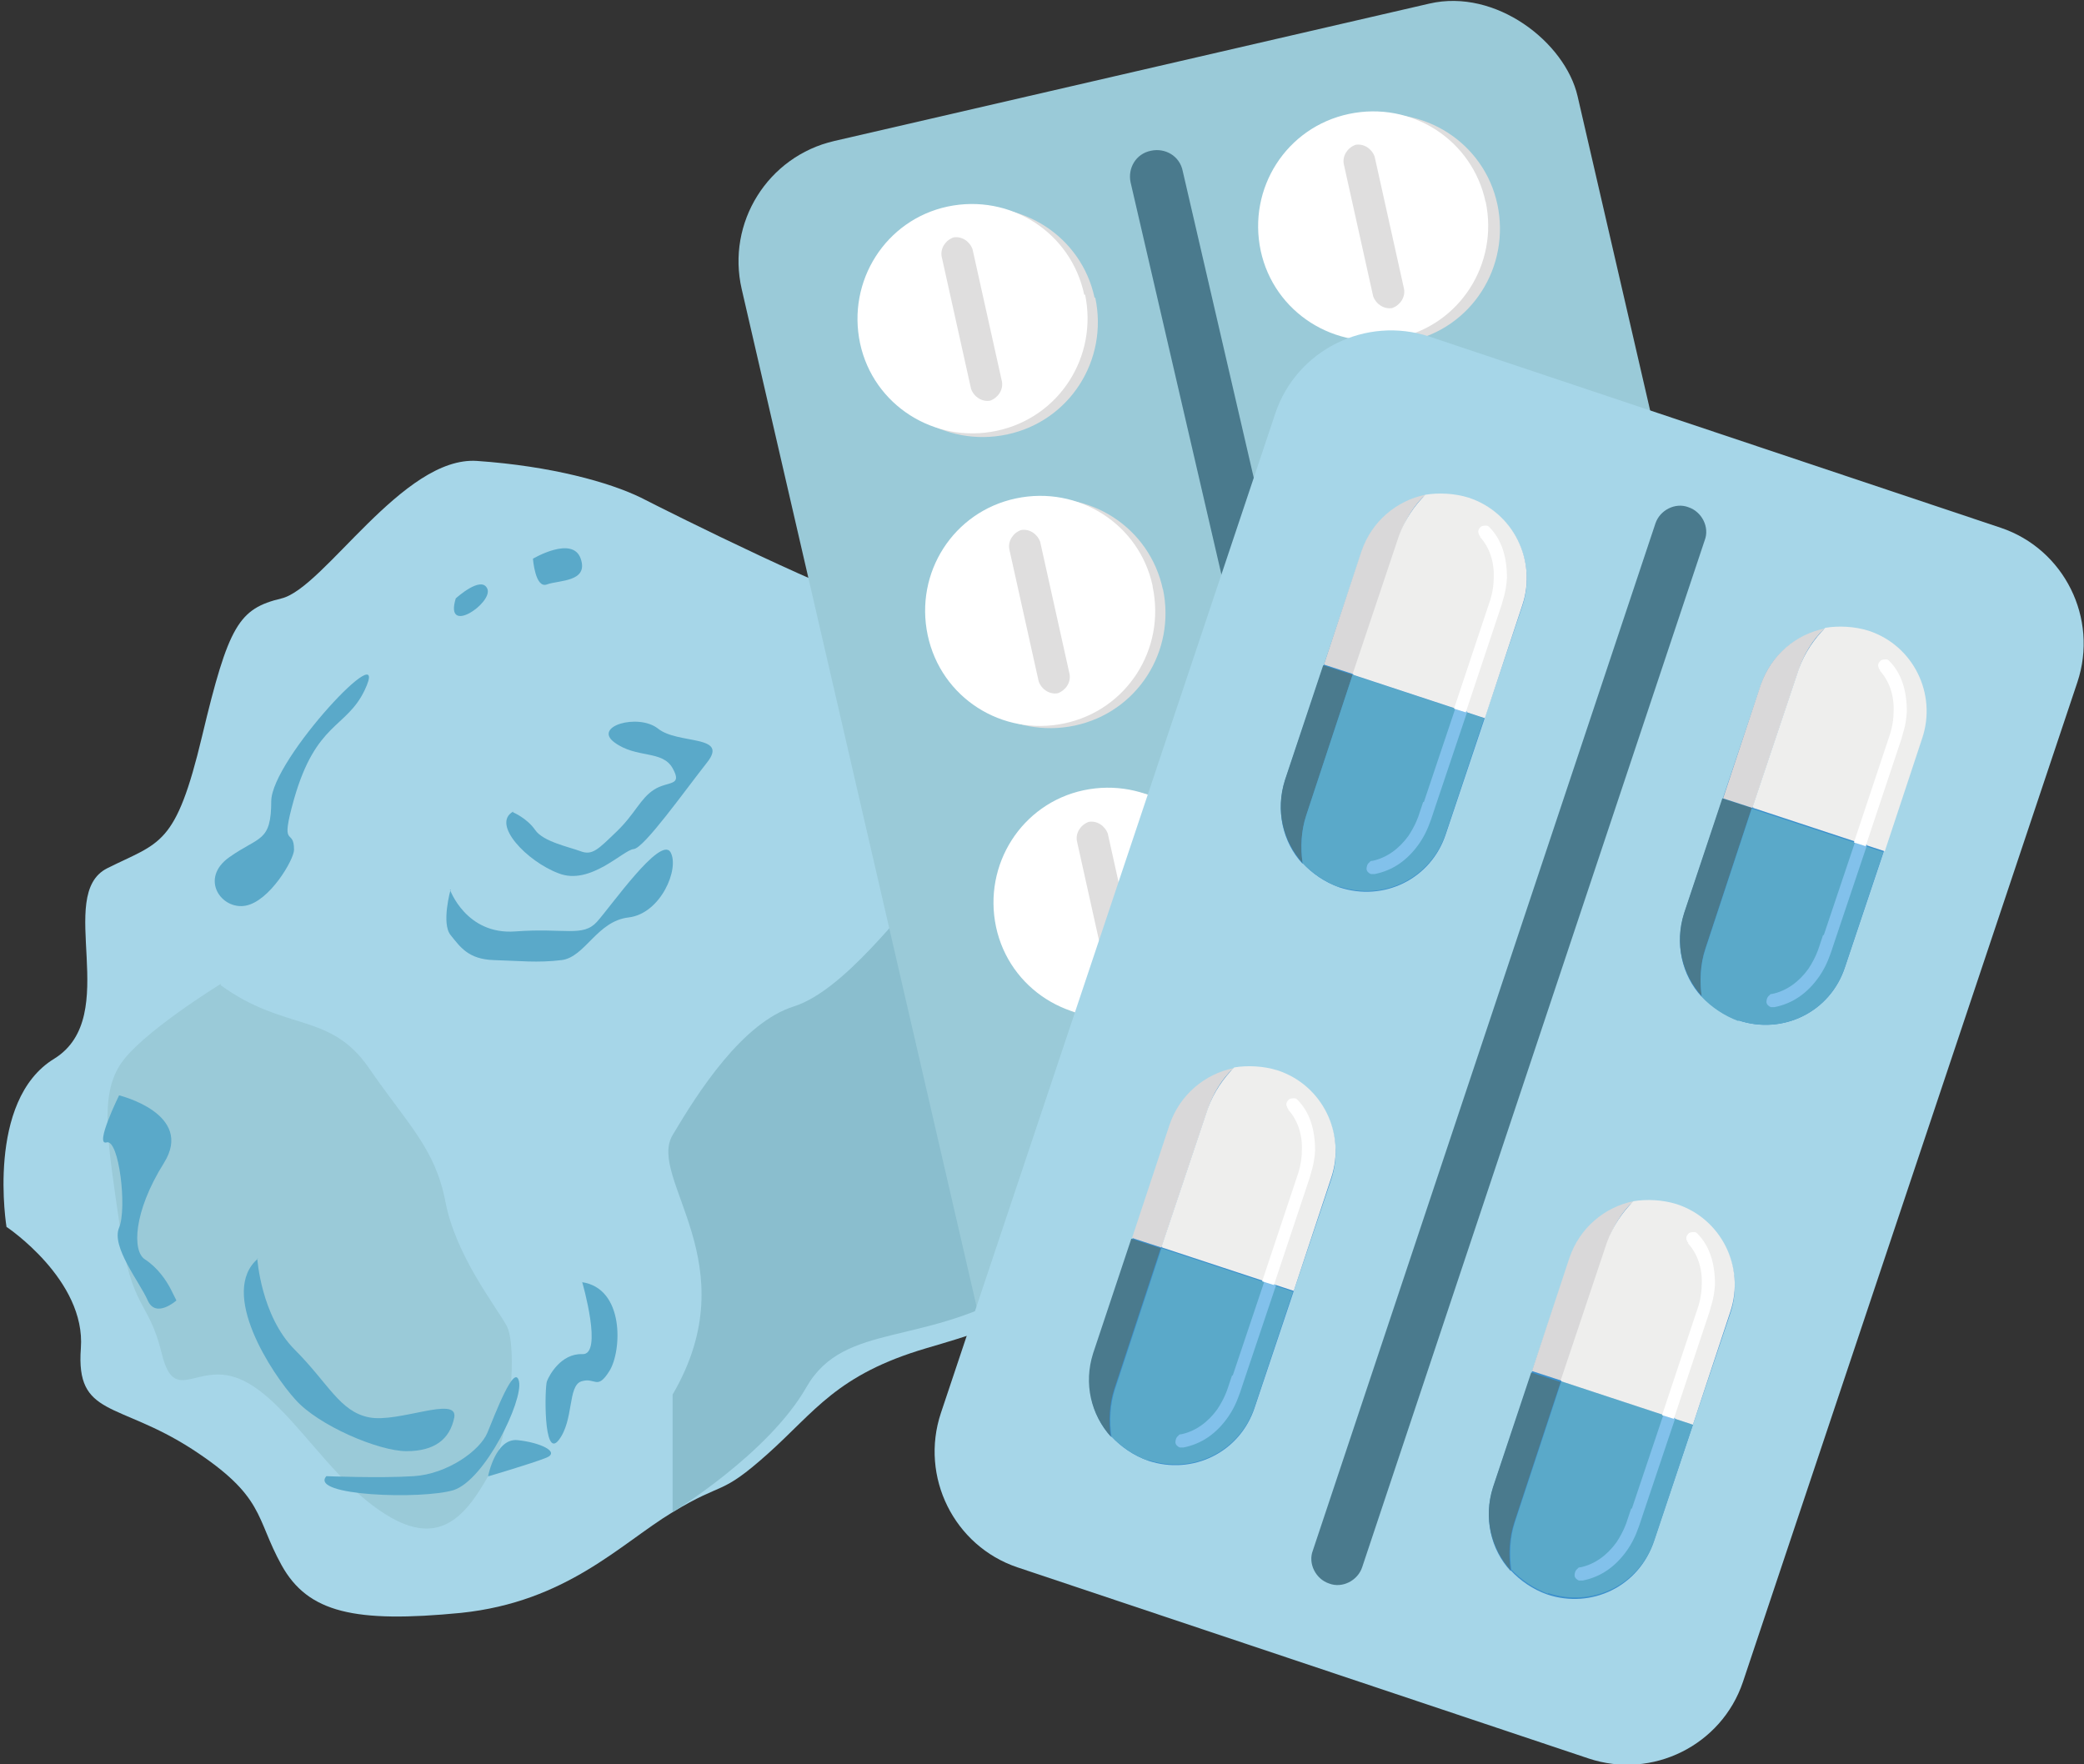 <?xml version="1.0" encoding="UTF-8"?>
<svg id="Livello_1" data-name="Livello 1" xmlns="http://www.w3.org/2000/svg" version="1.1" viewBox="0 0 283.5 240">
  <rect x="0" y="0" width="283.5" height="240" fill="#333333" stroke="none"/>
  <defs>
    <style>
      .cls-1 {
        fill: #5aa9c9;
      }

      .cls-1, .cls-2, .cls-3, .cls-4, .cls-5, .cls-6, .cls-7, .cls-8, .cls-9, .cls-10, .cls-11, .cls-12 {
        stroke-width: 0px;
      }

      .cls-2 {
        fill: #d9d8d9;
      }

      .cls-3 {
        fill: none;
      }

      .cls-4 {
        fill: #3b8fcc;
      }

      .cls-5 {
        fill: #8abece;
      }

      .cls-6 {
        fill: #a6d6e8;
      }

      .cls-7 {
        fill: #9acad8;
      }

      .cls-8 {
        fill: #4a7a8d;
      }

      .cls-9 {
        fill: #dfdede;
      }

      .cls-10 {
        fill: #eeeeed;
      }

      .cls-11 {
        fill: #fff;
      }

      .cls-12 {
        fill: #82c1eb;
      }
    </style>
  </defs>
  <path class="cls-3" d="M134.8,67.3s-9.3-36.7-8.6-42.4,5-20.1,8.6-15.1,6.5,27.3,12.9,17.3c6.5-10.1,7.2-28,9.3-18.3,2.2,9.7,2.9,21.2,5.8,16.9s6.5-5.8,8.6-2.2c2.2,3.6,7.2,14.1,0,19.7-7.2,5.5-10.8,1.2-14.4,9.1-3.6,7.9-5,13.7-11.5,18.7s-10.8-3.6-10.8-3.6Z"/>
  <path class="cls-6" d="M.9,167s-2.9-17.3,6.5-23c9.3-5.8,0-22.3,7.2-25.9s9.3-2.9,12.9-18c3.6-15.1,5-17.3,10.8-18.7,5.8-1.4,16.5-19.4,26.6-18.7s18,2.9,22.3,5c4.3,2.2,27.3,13.7,33.8,15.1s13.7,5,15.1,12.9.7,15.1,5,19,10.1,14,10.8,23.4,7.2,25.9,0,28.8-9.3,2.9-12.2,7.9-1.4,5-13.7,8.6c-12.2,3.6-15.1,8.6-21.6,14.4s-5.8,3.6-12.9,7.9-14.4,12.2-28.8,13.7c-14.4,1.4-20.8,0-24.4-6.5s-2.2-9.3-12.2-15.8c-10.1-6.5-15.8-4.3-15.1-13.7.7-9.3-10.1-16.5-10.1-16.5Z"/>
  <path class="cls-7" d="M30,134c8.8,6.4,14.9,3.6,20.2,11.3s9,10.9,10.4,18.2,6.8,14.1,8.3,16.8.7,14.8-2.5,20.5-6.9,9.9-14.4,4.9c-7.5-4.9-12.7-14.9-18.9-17.9s-9.3,3.7-11.1-3.7-4.1-5.7-5.7-17.3c-1.7-11.6-2.7-17.6,0-21.9s13.8-11.1,13.8-11.1Z"/>
  <path class="cls-1" d="M16.2,149s10.3,2.5,6.1,9.2-4.3,12-2.6,13.1,2.9,2.8,3.6,4.2l.7,1.4s-2.8,2.5-3.9,0-5-7.3-3.9-9.9,0-12.1-1.7-11.6,1.7-6.4,1.7-6.4Z"/>
  <g>
    <path class="cls-1" d="M36.9,108.9c0,5.7-1.6,4.8-5.7,7.7s-1.1,7.2,2.2,6.6,6.6-6.3,6.6-7.6c0-3.2-2,.2,0-6.9,3-10.5,7.1-9.6,9.6-14.8,3.9-8.2-12.7,9.4-12.7,15.1Z"/>
    <path class="cls-1" d="M61.2,121s2.2,6.2,8.9,5.7c6.7-.5,9.2.8,11.1-1.3s8.6-11.7,10-9.5c1.3,2.2-1.3,8.4-5.7,8.9-4.3.5-5.9,5.4-9.1,5.8-3.3.4-5.7.1-9.2,0s-4.6-1.8-5.9-3.4,0-6.2,0-6.2Z"/>
    <path class="cls-1" d="M69.8,110.5s1.9.8,3,2.4,4.6,2.3,6.2,2.9c1.6.6,2.4-.3,4.9-2.7s3.2-4.5,5.1-5.7,3.9-.4,2.5-2.9-4.9-1.3-7.9-3.5,3.2-4,5.9-1.9c2.7,2.2,9.7.8,6.7,4.6s-8.6,11.7-10,11.8-5.9,5-10.2,3.3c-4.3-1.6-9.2-6.7-6.2-8.4Z"/>
    <path class="cls-1" d="M62,81.4s3.5-3.2,4.3-1.3-5.9,6.5-4.3,1.3Z"/>
    <path class="cls-1" d="M72.5,76s5.4-3.2,6.5,0-3,2.9-4.6,3.5-1.9-3.5-1.9-3.5Z"/>
    <path class="cls-1" d="M35,171.2s.5,7.8,5.1,12.4,6.1,8.4,10.1,9.2,12.1-3,11.6,0c-.6,3-2.7,4.6-6.5,4.6s-12-3.5-15.1-7c-3.2-3.5-10.5-14.6-5.1-19.2Z"/>
    <path class="cls-1" d="M79.2,174.4s2.9,10,0,9.8c-2.9-.1-4.5,2.9-4.8,3.7s-.5,10.7,1.6,8,1.2-7.4,3.1-8,2.1,1.3,3.8-1.4,2.1-11.3-3.8-12.1Z"/>
    <path class="cls-1" d="M66.4,200.8s1-5.2,4-4.9c3,.3,5.9,1.6,3.9,2.4s-7.8,2.5-7.8,2.5Z"/>
    <path class="cls-1" d="M44.4,200.8s7.3.3,11.9,0,9-3.5,10-5.9,3.7-9.6,4.3-7-4.6,13.4-8.9,14.8c-4.3,1.3-19.7.8-17.3-1.9Z"/>
  </g>
  <path class="cls-5" d="M91.5,189.7c10.4-17.8-3.5-29.4,0-35.3s9.5-15.3,16.5-17.5c6.9-2.2,14.8-13.2,18.2-16.4,3.4-3.2,7.2-17.6,14.9-5.7s23,44.2,10.8,52.1,1.4-.7-12.2,7.9c-13.7,8.6-24.8,4.8-30,13.9s-18.2,17-18.2,17v-16.1Z"/>
  <g>
    <rect class="cls-7" x="115.8" y="7.5" width="116.7" height="179" rx="16.8" ry="16.8" transform="translate(-17.4 41.7) rotate(-13)"/>
    <path class="cls-8" d="M194.6,168.8c.4,1.9-.7,3.9-2.8,4.3h0c-1.9.4-3.9-.7-4.3-2.8L153.8,24.8c-.4-1.9.7-3.9,2.8-4.3h0c1.9-.4,3.9.7,4.3,2.8l33.7,145.5Z"/>
    <g>
      <g>
        <g>
          <path class="cls-9" d="M149,40.5c1.8,8.5-3.5,16.8-12,18.6-8.5,1.8-16.8-3.5-18.6-11.9-1.8-8.5,3.5-16.8,11.9-18.6,8.5-1.8,16.8,3.5,18.6,11.9h.1Z"/>
          <path class="cls-11" d="M147.6,40c1.8,8.5-3.5,16.8-12,18.6s-16.8-3.5-18.6-11.9c-1.8-8.5,3.5-16.8,11.9-18.6,8.5-1.8,16.8,3.5,18.6,12h.1Z"/>
          <path class="cls-9" d="M136.3,51.9c.2,1.1-.5,2.2-1.6,2.6h0c-1.1.2-2.2-.5-2.6-1.6l-4-18c-.2-1.1.5-2.2,1.6-2.6h0c1.1-.2,2.2.5,2.6,1.6l4,18Z"/>
        </g>
        <g>
          <path class="cls-9" d="M203.7,27.8c1.8,8.5-3.5,16.8-11.9,18.6-8.5,1.8-16.8-3.5-18.6-11.9-1.8-8.5,3.5-16.8,11.9-18.6,8.5-1.8,16.8,3.5,18.6,11.9Z"/>
          <path class="cls-11" d="M202.1,27.4c1.8,8.5-3.5,16.8-12,18.6-8.5,1.8-16.8-3.5-18.6-11.9-1.8-8.5,3.5-16.8,12-18.6,8.5-1.8,16.8,3.5,18.6,12h0Z"/>
          <path class="cls-9" d="M191,39.3c.2,1.1-.5,2.2-1.6,2.6h0c-1.1.2-2.2-.5-2.6-1.6l-4-18c-.2-1.1.5-2.2,1.6-2.6h0c1.1-.2,2.2.5,2.6,1.6l4,18Z"/>
        </g>
      </g>
      <g>
        <g>
          <path class="cls-9" d="M158.2,80.1c1.8,8.5-3.5,16.8-12,18.6s-16.8-3.5-18.6-11.9c-1.8-8.5,3.5-16.8,12-18.6s16.8,3.5,18.6,12h0Z"/>
          <path class="cls-11" d="M156.8,79.8c1.8,8.5-3.5,16.8-12,18.6s-16.8-3.5-18.6-12c-1.8-8.5,3.5-16.8,12-18.6,8.5-1.8,16.8,3.5,18.6,11.9h0Z"/>
          <path class="cls-9" d="M145.5,91.7c.2,1.1-.5,2.2-1.6,2.6h0c-1.1.2-2.2-.5-2.6-1.6l-4-18c-.2-1.1.5-2.2,1.6-2.6h0c1.1-.2,2.2.5,2.6,1.6l4,18Z"/>
        </g>
        <g>
          <path class="cls-9" d="M212.9,67.5c1.8,8.5-3.5,16.8-12,18.6s-16.8-3.5-18.6-11.9c-1.8-8.5,3.5-16.8,11.9-18.6,8.5-1.8,16.8,3.5,18.6,12h.1Z"/>
          <path class="cls-11" d="M211.3,67.1c1.8,8.5-3.5,16.8-12,18.6-8.5,1.8-16.8-3.5-18.6-12-1.8-8.5,3.5-16.8,12-18.6,8.5-1.8,16.8,3.5,18.6,11.9h0Z"/>
          <path class="cls-9" d="M200.2,79c.2,1.1-.5,2.2-1.6,2.6h0c-1.1.2-2.2-.5-2.6-1.6l-4-18c-.2-1.1.5-2.2,1.6-2.6h0c1.1-.2,2.2.5,2.6,1.6l4,18Z"/>
        </g>
      </g>
      <g>
        <g>
          <path class="cls-9" d="M167.4,119.9c1.8,8.5-3.5,16.8-12,18.6-8.5,1.8-16.8-3.5-18.6-12s3.5-16.8,12-18.6c8.5-1.8,16.8,3.5,18.6,11.9h0Z"/>
          <path class="cls-11" d="M166,119.4c1.8,8.5-3.5,16.8-11.9,18.6-8.5,1.8-16.8-3.5-18.6-11.9-1.8-8.5,3.5-16.8,11.9-18.6,8.5-1.8,16.8,3.5,18.6,11.9Z"/>
          <path class="cls-9" d="M154.7,131.4c.2,1.1-.5,2.2-1.6,2.6h0c-1.1.2-2.2-.5-2.6-1.6l-4-18c-.2-1.1.5-2.2,1.6-2.6h0c1.1-.2,2.2.5,2.6,1.6l4,18Z"/>
        </g>
        <g>
          <path class="cls-9" d="M222.1,107.3c1.8,8.5-3.5,16.8-11.9,18.6-8.5,1.8-16.8-3.5-18.6-12-1.8-8.5,3.5-16.8,11.9-18.6,8.5-1.8,16.8,3.5,18.6,11.9h0Z"/>
          <path class="cls-11" d="M220.5,106.9c1.8,8.5-3.5,16.8-12,18.6s-16.8-3.5-18.6-11.9c-1.8-8.5,3.5-16.8,12-18.6,8.5-1.8,16.8,3.5,18.6,11.9Z"/>
          <path class="cls-9" d="M209.4,118.7c.2,1.1-.5,2.2-1.6,2.6h0c-1.1.2-2.2-.5-2.6-1.6l-4-18c-.2-1.1.5-2.2,1.6-2.6h0c1.1-.2,2.2.5,2.6,1.6l4,18Z"/>
        </g>
      </g>
      <g>
        <g>
          <path class="cls-9" d="M176.6,159.6c1.8,8.5-3.5,16.8-12,18.6s-16.8-3.5-18.6-11.9c-1.8-8.5,3.5-16.8,12-18.6,8.5-1.8,16.8,3.5,18.6,11.9Z"/>
          <path class="cls-11" d="M175.2,159.2c1.8,8.5-3.5,16.8-11.9,18.6-8.5,1.8-16.8-3.5-18.6-11.9-1.8-8.5,3.5-16.8,11.9-18.6,8.5-1.8,16.8,3.5,18.6,11.9Z"/>
          <path class="cls-9" d="M163.9,171.2c.2,1.1-.5,2.2-1.6,2.6h0c-1.1.2-2.2-.5-2.6-1.6l-4-18c-.2-1.1.5-2.2,1.6-2.6h0c1.1-.2,2.2.5,2.6,1.6l4,18Z"/>
        </g>
        <g>
          <path class="cls-9" d="M231.3,146.9c1.8,8.5-3.5,16.8-11.9,18.6-8.5,1.8-16.8-3.5-18.6-11.9-1.8-8.5,3.5-16.8,11.9-18.6,8.5-1.8,16.8,3.5,18.6,11.9Z"/>
          <path class="cls-11" d="M229.7,146.5c1.8,8.5-3.5,16.8-12,18.6-8.5,1.8-16.8-3.5-18.6-11.9-1.8-8.5,3.5-16.8,12-18.6s16.8,3.5,18.6,11.9Z"/>
          <path class="cls-9" d="M218.6,158.5c.2,1.1-.5,2.2-1.6,2.6h0c-1.1.2-2.2-.5-2.6-1.6l-4-18c-.2-1.1.5-2.2,1.6-2.6h0c1.1-.2,2.2.5,2.6,1.6l4,18Z"/>
        </g>
      </g>
    </g>
  </g>
  <g>
    <path class="cls-6" d="M128,192.2l45.5-136c2.9-8.6,12.3-13.3,21-10.4l77.7,26c8.6,2.9,13.3,12.3,10.4,21l-45.5,136c-2.9,8.6-12.3,13.3-21,10.4l-77.7-26c-8.6-2.9-13.3-12.3-10.4-21h0Z"/>
    <path class="cls-8" d="M180.8,215.4c-1.8-.6-2.9-2.7-2.2-4.5l46.6-139.7c.6-1.8,2.7-2.9,4.5-2.2h0c1.8.6,2.9,2.7,2.2,4.5l-46.6,139.7c-.6,1.8-2.7,2.9-4.5,2.2h0Z"/>
    <g>
      <g>
        <g>
          <path class="cls-4" d="M231.5,135.5h0c1.3,1.4,3,2.6,5,3.3h0c6,2,12.5-1.1,14.5-7.3l5.2-15.5,5.2-15.5c2-6-1.2-12.6-7.3-14.6h0c-1.9-.6-4-.7-5.9-.3h0c-3.9.8-7.4,3.6-8.7,7.7l-5.2,15.5-5.2,15.5c-1.3,4.1-.3,8.4,2.4,11.3h0Z"/>
          <g>
            <path class="cls-8" d="M231.5,135.5c-.3-2.1-.2-4.4.5-6.5l6.3-19.1-4-1.3-5.2,15.6c-1.3,4.1-.3,8.3,2.4,11.3h0Z"/>
            <path class="cls-1" d="M236.5,138.8c6,2,12.5-1.1,14.5-7.3l5.2-15.6-17.9-5.9-6.3,19.1c-.7,2.1-.8,4.4-.5,6.5,1.3,1.4,3.1,2.6,5,3.3h0Z"/>
            <path class="cls-2" d="M244.7,91.1c.7-2.1,1.9-4.1,3.5-5.6-3.9.8-7.3,3.6-8.7,7.7l-5.1,15.4,4,1.3,6.3-18.8h0Z"/>
            <path class="cls-10" d="M238.5,109.9l17.9,5.9,5.1-15.4c2-6-1.2-12.6-7.3-14.6h0c-1.9-.6-4.1-.7-5.9-.4-1.5,1.5-2.8,3.4-3.6,5.6l-6.3,18.8h.1Z"/>
          </g>
          <g>
            <path class="cls-12" d="M248,127.2l-.6,1.8h0s-.4,1.3-1.4,2.8c-1.3,1.8-3,3-4.9,3.4-.1,0-.3,0-.4.2-.3.2-.4.6-.4.9s.3.6.6.7h.5c2.5-.5,4.5-1.9,6.1-4.2,1.1-1.6,1.5-3.1,1.6-3.3l.6-1.8,4.3-12.8-1.6-.5-4.3,12.8h-.1Z"/>
            <path class="cls-11" d="M255.7,91.2c1.3,1.4,2,3.4,1.9,5.6,0,1.7-.5,3.1-.5,3.1h0l-.6,1.8-4.3,12.9,1.6.5,4.3-12.9.6-1.8c0-.2.6-1.6.7-3.6,0-2.8-.7-5.2-2.4-6.9-.1-.1-.2-.2-.4-.2s0,0,0,0h0c-.3,0-.6,0-.8.2-.3.3-.4.6-.2,1,0,.1.1.2.2.3h-.2Z"/>
          </g>
        </g>
        <g>
          <path class="cls-4" d="M177.2,117.4h0c1.3,1.4,3,2.6,5,3.3h0c6,2,12.5-1.1,14.5-7.3l5.2-15.5,5.2-15.5c2-6-1.2-12.6-7.3-14.6h0c-1.9-.6-4-.7-5.9-.3h0c-3.9.8-7.4,3.6-8.7,7.7l-5.2,15.5-5.2,15.5c-1.3,4.1-.3,8.4,2.4,11.3h0Z"/>
          <g>
            <path class="cls-8" d="M177.2,117.4c-.3-2.1-.2-4.4.5-6.5l6.3-19.1-4-1.3-5.2,15.6c-1.3,4.1-.3,8.3,2.4,11.3h0Z"/>
            <path class="cls-1" d="M182.2,120.6c6,2,12.5-1.1,14.5-7.3l5.2-15.6-17.9-5.9-6.3,19.1c-.7,2.1-.8,4.4-.5,6.5,1.3,1.4,3.1,2.6,5,3.3h0Z"/>
            <path class="cls-2" d="M190.4,72.9c.7-2.1,1.9-4.1,3.5-5.6-3.9.8-7.3,3.6-8.7,7.7l-5.1,15.4,4,1.3,6.3-18.8h0Z"/>
            <path class="cls-10" d="M184.1,91.8l17.9,5.9,5.1-15.4c2-6-1.2-12.6-7.3-14.6h0c-1.9-.6-4.1-.7-5.9-.4-1.5,1.5-2.8,3.4-3.6,5.6l-6.3,18.8h.1Z"/>
          </g>
          <g>
            <path class="cls-12" d="M193.6,109.1l-.6,1.8h0s-.4,1.3-1.4,2.8c-1.3,1.8-3,3-4.9,3.4-.1,0-.3,0-.4.2-.3.2-.4.6-.4.9s.3.6.6.7h.5c2.5-.5,4.5-1.9,6.1-4.2,1.1-1.6,1.5-3.1,1.6-3.3l.6-1.8,4.3-12.8-1.6-.5-4.3,12.8h-.1Z"/>
            <path class="cls-11" d="M201.3,73c1.3,1.4,2,3.4,1.9,5.6,0,1.7-.5,3.1-.5,3.1h0l-.6,1.8-4.3,12.9,1.6.5,4.3-12.9.6-1.8c0-.2.6-1.6.7-3.6,0-2.8-.7-5.2-2.4-6.9-.1-.1-.2-.2-.4-.2s0,0,0,0h0c-.3,0-.6,0-.8.2-.3.3-.4.6-.2,1,0,.1.1.2.2.3h-.2Z"/>
          </g>
        </g>
      </g>
      <g>
        <g>
          <path class="cls-4" d="M205.5,213.6h0c1.3,1.4,3,2.6,5,3.3h0c6,2,12.5-1.1,14.5-7.3l5.2-15.5,5.2-15.5c2-6-1.2-12.6-7.3-14.6h0c-1.9-.6-4-.7-5.9-.3h0c-3.9.8-7.4,3.6-8.7,7.7l-5.2,15.5-5.2,15.5c-1.3,4.1-.3,8.4,2.4,11.3h0Z"/>
          <g>
            <path class="cls-8" d="M205.5,213.6c-.3-2.1-.2-4.4.5-6.5l6.3-19.1-4-1.3-5.2,15.6c-1.3,4.1-.3,8.3,2.4,11.3h0Z"/>
            <path class="cls-1" d="M210.6,216.7c6,2,12.5-1.1,14.5-7.3l5.2-15.6-17.9-5.9-6.3,19.1c-.7,2.1-.8,4.4-.5,6.5,1.3,1.4,3.1,2.6,5,3.3h0Z"/>
            <path class="cls-2" d="M218.7,169c.7-2.1,1.9-4.1,3.5-5.6-3.9.8-7.3,3.6-8.7,7.7l-5.1,15.4,4,1.3,6.3-18.8h0Z"/>
            <path class="cls-10" d="M212.4,187.9l17.9,5.9,5.1-15.4c2-6-1.2-12.6-7.3-14.6h0c-1.9-.6-4.1-.7-5.9-.4-1.5,1.5-2.8,3.4-3.6,5.6l-6.3,18.8h.1Z"/>
          </g>
          <g>
            <path class="cls-12" d="M221.9,205.2l-.6,1.8h0s-.4,1.3-1.4,2.8c-1.3,1.8-3,3-4.9,3.4-.1,0-.3,0-.4.2-.3.2-.4.6-.4.9s.3.6.6.7h.5c2.5-.5,4.5-1.9,6.1-4.2,1.1-1.6,1.5-3.1,1.6-3.3l.6-1.8,4.3-12.8-1.6-.5-4.3,12.8h-.1Z"/>
            <path class="cls-11" d="M229.6,169.1c1.3,1.4,2,3.4,1.9,5.6,0,1.7-.5,3.1-.5,3.1h0l-.6,1.8-4.3,12.9,1.6.5,4.3-12.9.6-1.8c0-.2.6-1.6.7-3.6,0-2.8-.7-5.2-2.4-6.9-.1-.1-.2-.2-.4-.2s0,0,0,0h0c-.3,0-.6,0-.8.2-.3.3-.4.6-.2,1,0,.1.1.2.2.3h-.2Z"/>
          </g>
        </g>
        <g>
          <path class="cls-4" d="M151.2,195.4h0c1.3,1.4,3,2.6,5,3.3h0c6,2,12.5-1.1,14.5-7.3l5.2-15.5,5.2-15.5c2-6-1.2-12.6-7.3-14.6h0c-1.9-.6-4-.7-5.9-.3h0c-3.9.8-7.4,3.6-8.7,7.7l-5.2,15.5-5.2,15.5c-1.3,4.1-.3,8.4,2.4,11.3h0Z"/>
          <g>
            <path class="cls-8" d="M151.1,195.4c-.3-2.1-.2-4.4.5-6.5l6.3-19.1-4-1.3-5.2,15.6c-1.3,4.1-.3,8.3,2.4,11.3h0Z"/>
            <path class="cls-1" d="M156.2,198.6c6,2,12.5-1.1,14.5-7.3l5.2-15.6-17.9-5.9-6.3,19.1c-.7,2.1-.8,4.4-.5,6.5,1.3,1.4,3.1,2.6,5,3.3h0Z"/>
            <path class="cls-2" d="M164.3,150.9c.7-2.1,1.9-4.1,3.5-5.6-3.9.8-7.3,3.6-8.7,7.7l-5.1,15.4,4,1.3,6.3-18.8h0Z"/>
            <path class="cls-10" d="M158.1,169.7l17.9,5.9,5.1-15.4c2-6-1.2-12.6-7.3-14.6h0c-1.9-.6-4.1-.7-5.9-.4-1.5,1.5-2.8,3.4-3.6,5.6l-6.3,18.8h.1Z"/>
          </g>
          <g>
            <path class="cls-12" d="M167.6,187.1l-.6,1.8h0s-.4,1.3-1.4,2.8c-1.3,1.8-3,3-4.9,3.4-.1,0-.3,0-.4.2-.3.2-.4.6-.4.9s.3.6.6.7h.5c2.5-.5,4.5-1.9,6.1-4.2,1.1-1.6,1.5-3.1,1.6-3.3l.6-1.8,4.3-12.8-1.6-.5-4.3,12.8h-.1Z"/>
            <path class="cls-11" d="M175.2,150.9c1.3,1.4,2,3.4,1.9,5.6,0,1.7-.5,3.1-.5,3.1h0l-.6,1.8-4.3,12.9,1.6.5,4.3-12.9.6-1.8c0-.2.6-1.6.7-3.6,0-2.8-.7-5.2-2.4-6.9-.1-.1-.2-.2-.4-.2s0,0,0,0h0c-.3,0-.6,0-.8.2-.3.3-.4.6-.2,1,0,.1.1.2.2.3h-.2Z"/>
          </g>
        </g>
      </g>
    </g>
  </g>
</svg>
